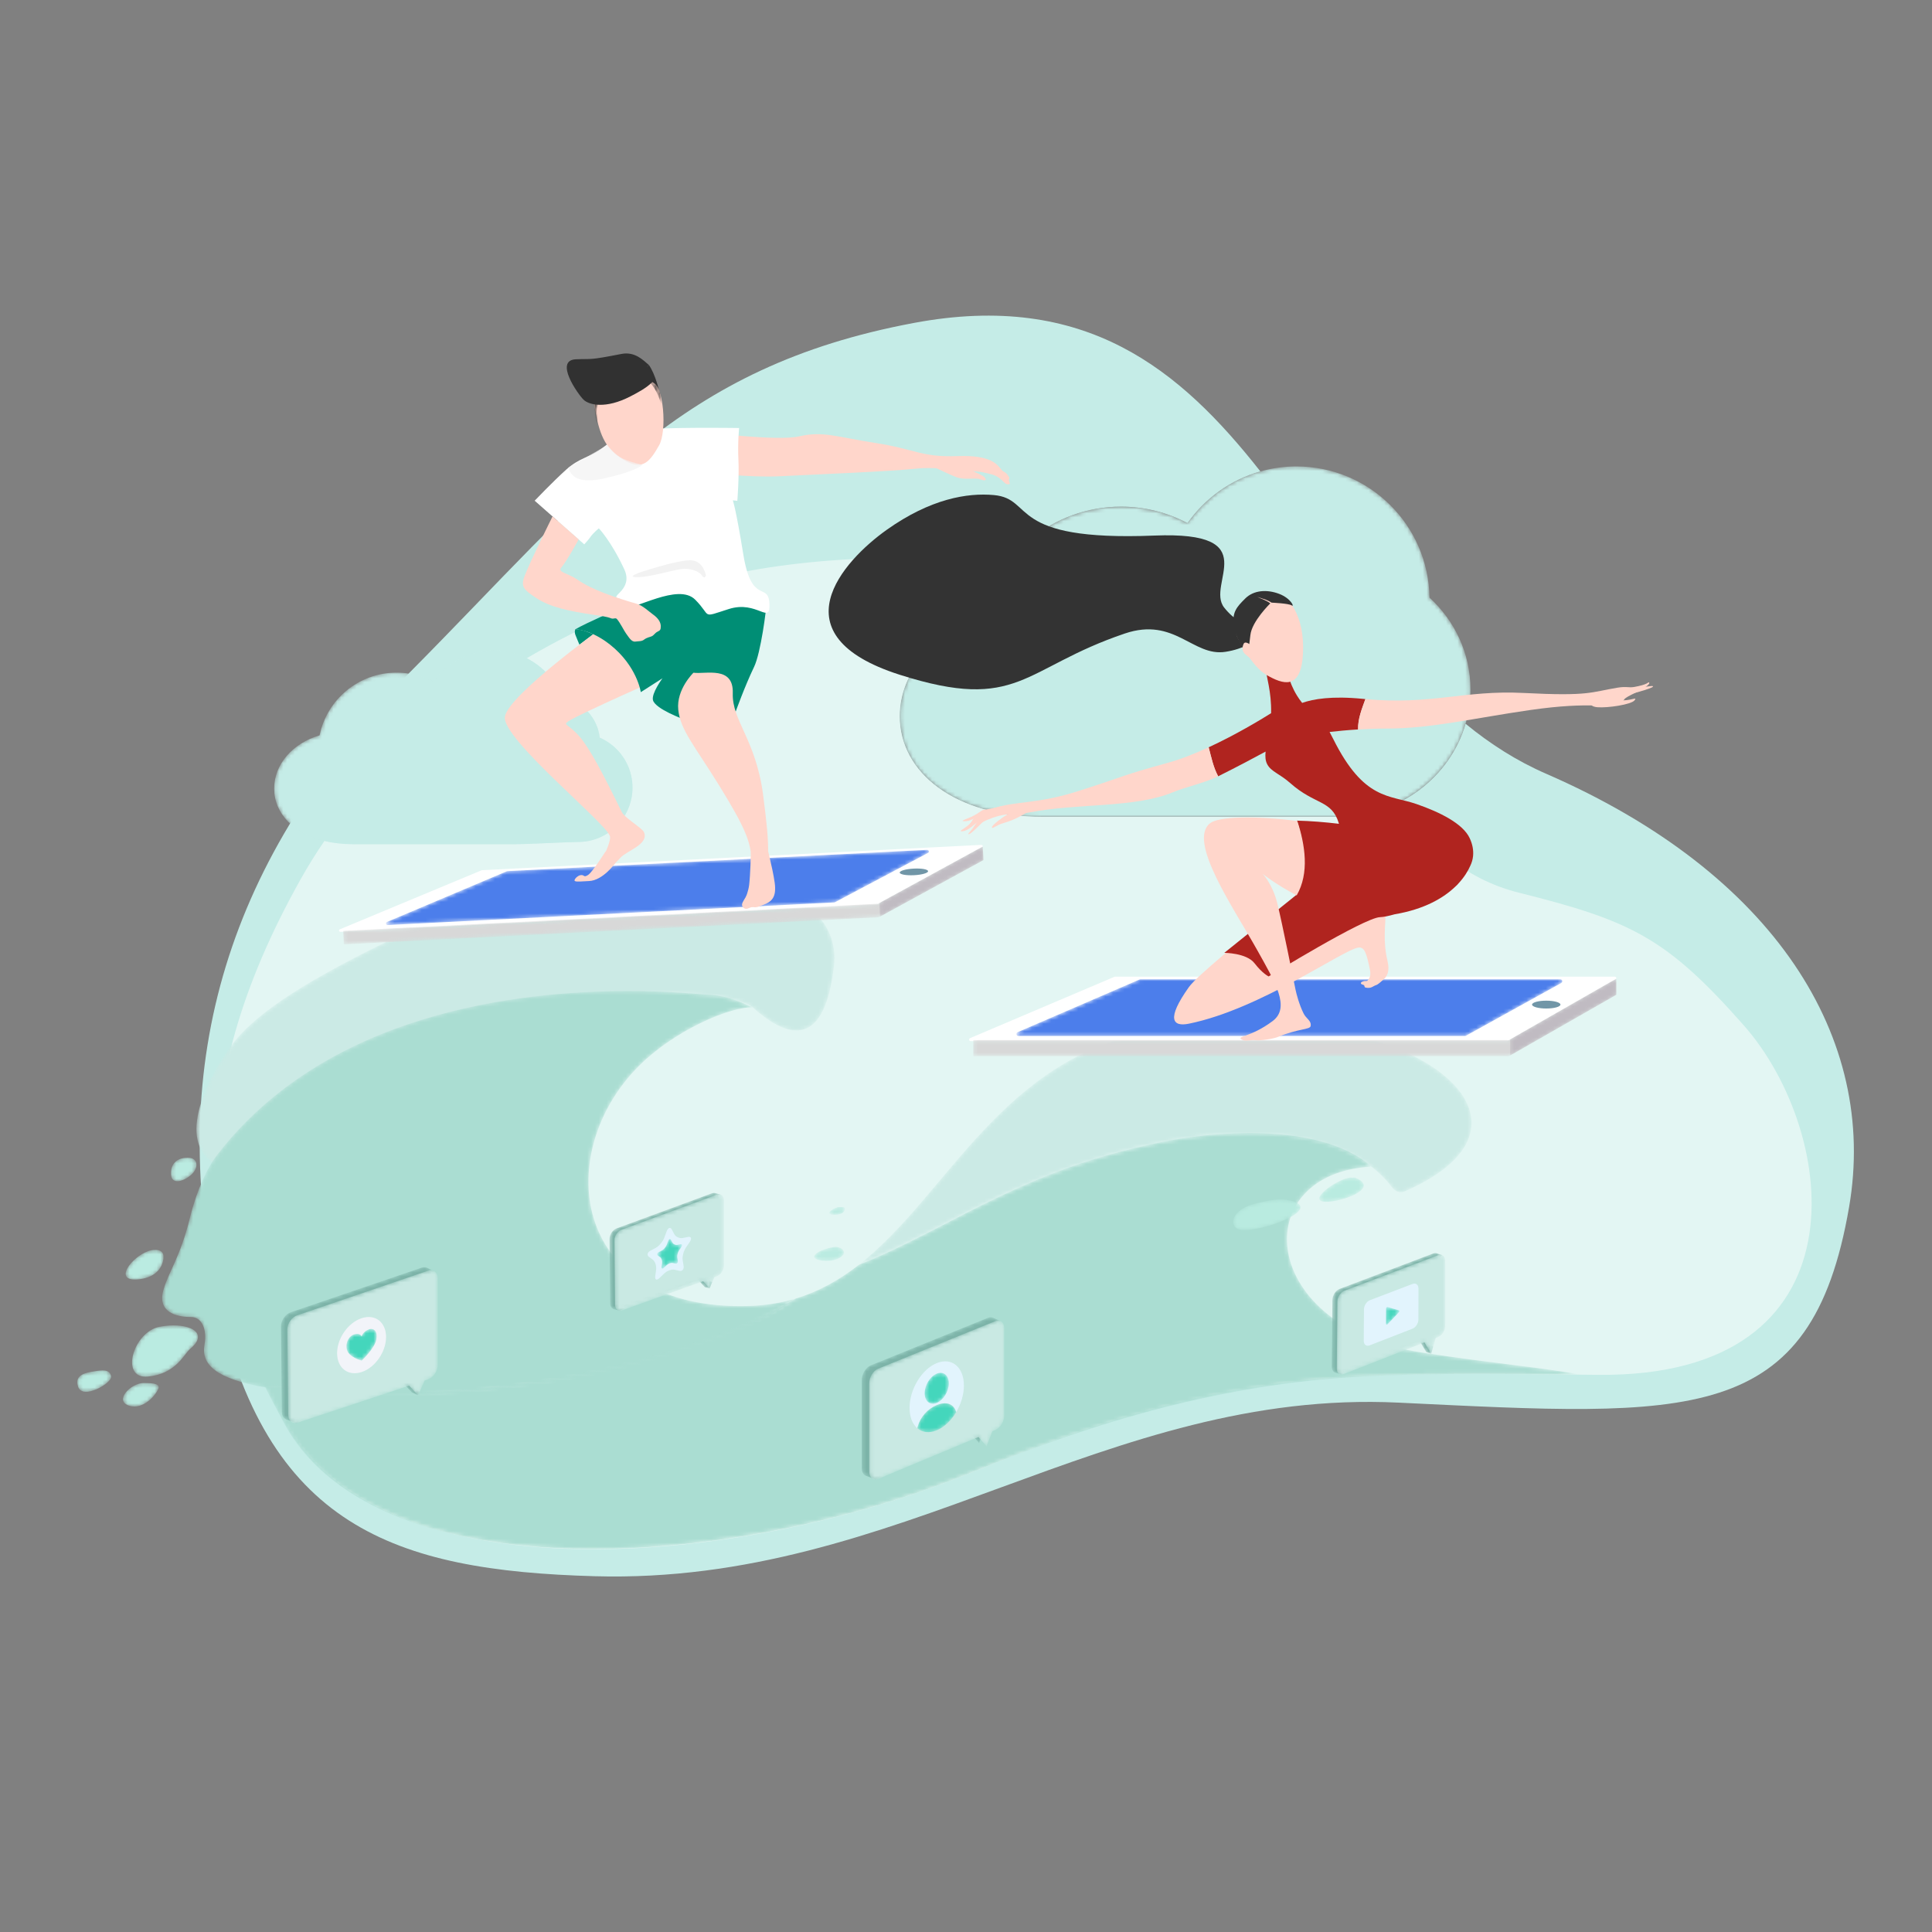 <?xml version="1.0" encoding="UTF-8"?>
<svg width="500px" height="500px" viewBox="0 0 500 500" version="1.1" xmlns="http://www.w3.org/2000/svg" xmlns:xlink="http://www.w3.org/1999/xlink">
    <rect x="0" y="0" width="500" height="500" fill="#808080" stroke="none"/>
    <title>网上冲浪</title>
    <defs>
        <path d="M41.33,8.394 C39.414,7.378 37.314,6.666 35.097,6.305 L35.097,6.305 C34.028,6.131 32.934,6.032 31.815,6.032 L31.815,6.032 C21.987,6.032 13.787,13.001 11.887,22.267 L11.887,22.267 C5.044,24.252 0.132,29.671 0.132,36.047 L0.132,36.047 C0.132,39.271 1.405,42.217 3.729,44.592 L3.729,44.592 C5.96,46.872 9.16,48.627 13.142,49.594 L13.142,49.594 C15.38,50.137 17.862,50.433 20.558,50.433 L20.558,50.433 L62.886,50.433 L62.886,50.424 C66.219,50.424 76.36,49.855 78.798,49.855 L78.798,49.855 C86.57,49.855 92.87,43.554 92.87,35.783 L92.87,35.783 C92.87,30.001 89.382,25.036 84.397,22.871 L84.397,22.871 C83.802,17.642 79.832,13.441 74.713,12.507 L74.713,12.507 C73.012,8.07 69.7,4.433 65.493,2.309 L65.493,2.309 C62.918,1.01 60.009,0.276 56.926,0.276 L56.926,0.276 C50.475,0.276 44.776,3.487 41.33,8.394" id="path-1"></path>
        <path d="M93.473,1.633 C85.744,3.808 79.117,8.614 74.616,15.023 L74.616,15.023 C69.483,12.301 63.631,10.753 57.416,10.753 L57.416,10.753 C45.39,10.753 34.717,16.53 28.008,25.456 L28.008,25.456 C24.804,29.716 22.5,34.691 21.39,40.103 L21.39,40.103 C9.02,43.692 0.141,53.486 0.141,65.013 L0.141,65.013 C0.141,79.582 14.477,91.021 37.067,91.021 L37.067,91.021 L113.586,91.021 L113.586,91.005 C119.185,91.005 124.466,89.707 129.132,87.418 L129.132,87.418 C137.569,83.278 143.987,75.879 146.579,66.945 L146.579,66.945 C147.397,64.126 147.844,61.159 147.844,58.09 L147.844,58.09 C147.844,48.728 143.768,40.285 137.237,34.291 L137.237,34.291 C136.971,15.501 121.665,0.349 102.812,0.349 L102.812,0.349 C99.574,0.349 96.443,0.797 93.473,1.633" id="path-3"></path>
        <path d="M60.912,13.686 C40.188,23.552 18.072,34.253 9.421,46.044 L9.421,46.044 C2.015,56.139 -4.359,71.32 5.501,76.816 L5.501,76.816 C100.06,18.995 141.512,33.502 144.444,36.115 L144.444,36.115 C154.398,44.986 163.004,45.772 165.424,25.601 L165.424,25.601 C167.448,8.735 146.926,0.389 120.756,0.388 L120.756,0.388 C101.63,0.386 79.491,4.842 60.912,13.686" id="path-5"></path>
        <path d="M76.539,2.253 C36.688,9.27 23.228,44.767 0.043,62.887 L0.043,62.887 C13.26,57.61 26.006,49.9 38.029,44.462 L38.029,44.462 C87.776,21.966 125.71,26.269 137.854,42.644 L137.854,42.644 C139.224,44.49 140.676,44.17 141.42,43.843 L141.42,43.843 C179.398,27.163 149.321,0.122 100.615,0.118 L100.615,0.118 C92.981,0.118 84.898,0.781 76.539,2.253" id="path-7"></path>
        <path d="M14.485,43.125 C12.172,46.151 9.42,51.985 7.709,58.958 L7.709,58.958 C5.181,69.255 2.275,72.826 0.845,77.65 L0.845,77.65 C-0.893,83.511 4.098,84.783 7.922,84.78 L7.922,84.78 C10.725,84.779 12.151,87.87 11.438,91.965 L11.438,91.965 C10.535,97.152 14.484,100.766 27.23,103.031 L27.23,103.031 C32.116,103.899 38.421,104.786 45.754,105.107 L45.754,105.107 C80.751,106.635 138.349,99.447 164.374,80.023 L164.374,80.023 C160.669,81.134 156.682,81.802 152.333,81.928 L152.333,81.928 C106.785,83.248 101.569,43.456 122.84,20.865 L122.84,20.865 C132.774,10.314 148.245,4.252 153.351,4.68 L153.351,4.68 C149.718,2.891 145.369,1.354 141.324,1.354 L141.324,1.354 C138.559,1.133 131.151,0.431 121.034,0.431 L121.034,0.431 C92.64,0.431 42.894,5.955 14.485,43.125" id="path-9"></path>
        <path d="M232.369,2.959 C214.699,6.599 202.423,11.655 192.585,16.171 L192.585,16.171 C180.128,21.889 167.816,29.318 154.599,34.596 L154.599,34.596 C149.678,38.442 144.319,41.506 138.178,43.349 L138.178,43.349 C133.719,46.667 75.41,76.194 0.464,65.197 L0.464,65.197 C1.911,68.379 3.805,71.666 5.452,74.862 L5.452,74.862 C27.896,118.429 118.215,115.226 184.227,88.161 L184.227,88.161 C216.579,74.896 249.01,65.523 284.075,63.551 L284.075,63.551 C293.891,62.999 303.726,62.842 313.557,62.835 L313.557,62.835 C318.474,62.83 323.389,62.866 328.305,62.906 L328.305,62.906 C332.424,62.94 337.926,62.998 341.381,63.032 L341.381,63.032 C332.232,61.28 318.738,60.123 300.408,57.32 L300.408,57.32 C257.722,50.792 254.969,11 287.195,9.191 L287.195,9.191 C280.318,2.951 268.418,0.505 255.714,0.505 L255.714,0.505 C247.91,0.505 239.805,1.427 232.369,2.959" id="path-11"></path>
        <path d="M7.2,0.849 C0.344,2.095 -3.261,14.413 4.083,13.752 L4.083,13.752 C11.429,13.091 13.476,7.88 15.025,6.617 L15.025,6.617 C19.422,3.036 16.203,0.512 10.791,0.512 L10.791,0.512 C9.672,0.512 8.459,0.62 7.2,0.849" id="path-13"></path>
        <path d="M6.294,0.664 C1.816,2.318 -2.726,8.526 3.575,7.991 L3.575,7.991 C7.776,7.635 9.937,5.39 10.254,2.539 L10.254,2.539 C10.448,0.79 9.301,0.338 8.147,0.338 L8.147,0.338 C7.42,0.338 6.691,0.518 6.294,0.664" id="path-15"></path>
        <path d="M0.166,4.486 C0.363,7.168 3.471,6.187 5.392,4.486 L5.392,4.486 C7.313,2.784 7.292,0.125 4.609,0.07 L4.609,0.07 C4.559,0.069 4.507,0.069 4.457,0.069 L4.457,0.069 C1.531,0.069 -0.027,1.848 0.166,4.486" id="path-17"></path>
        <path d="M1.791,6.058 C5.711,7.424 9.195,2.831 9.513,1.485 L9.513,1.485 C9.829,0.138 6.794,0.259 5.839,0.22 L5.839,0.22 C5.79,0.217 5.741,0.216 5.692,0.216 L5.692,0.216 C2.351,0.216 -2.033,4.725 1.791,6.058" id="path-19"></path>
        <path d="M5.199,0.221 C3.252,0.527 -0.004,0.784 -4.04171289e-06,3.17 L-4.04171289e-06,3.17 L-4.04171289e-06,3.178 C0.002,3.519 0.07,3.904 0.218,4.339 L0.218,4.339 C1.407,7.821 9.001,3.39 8.763,1.687 L8.763,1.687 C8.59,0.45 7.659,0.099 6.531,0.099 L6.531,0.099 C6.105,0.099 5.651,0.149 5.199,0.221" id="path-21"></path>
        <path d="M7.026,1.274 C-0.511,2.836 -0.65,7.674 2.29,8.225 L2.29,8.225 C7.042,9.114 22.795,3.419 16.458,1.004 L16.458,1.004 C15.294,0.56 14.038,0.403 12.824,0.403 L12.824,0.403 C10.319,0.403 7.994,1.073 7.026,1.274" id="path-23"></path>
        <path d="M8.284,0.5 C8.241,0.502 8.197,0.508 8.153,0.513 L8.153,0.513 C4.925,0.885 -2.19,5.978 1.127,6.683 L1.127,6.683 C4.49,7.397 16.776,3.415 9.522,0.5 L9.522,0.5 C9.522,0.5 9.109,0.495 8.742,0.495 L8.742,0.495 C8.559,0.495 8.387,0.496 8.284,0.5" id="path-25"></path>
        <path d="M5.767,0.104 C5.767,0.104 2.161,0.603 0.736,2.135 L0.736,2.135 C-0.69,3.668 4.635,4.24 6.754,3.123 L6.754,3.123 C9.843,1.495 7.404,0.079 6.056,0.079 L6.056,0.079 C5.952,0.079 5.855,0.087 5.767,0.104" id="path-27"></path>
        <path d="M2.365,0.326 C0.939,0.683 -1.113,2.263 1.576,2.265 L1.576,2.265 C4.266,2.267 4.413,0.841 4.221,0.485 L4.221,0.485 C4.13,0.316 3.708,0.271 3.29,0.271 L3.29,0.271 C2.825,0.271 2.365,0.326 2.365,0.326" id="path-29"></path>
        <path d="M26.95,0.385 L2.32,9.448 C1.298,9.824 0.471,11.07 0.482,12.216 L0.482,12.216 L0.648,28.893 C0.655,29.687 1.066,30.229 1.652,30.37 L1.652,30.37 L1.637,30.377 L3.105,30.748 L4.496,30.203 L3.541,29.945 L23.427,22.794 L25.122,24.65 L26.391,24.987 L27.05,23.311 L25.869,22.876 C26.125,22.272 26.349,21.744 26.349,21.744 L26.349,21.744 L26.964,21.523 C27.979,21.158 28.809,19.907 28.809,18.743 L28.809,18.743 L28.809,1.817 C28.809,1.473 28.729,1.181 28.6,0.94 L28.6,0.94 L29.271,0.71 L29.271,0.709 L28.168,0.411 L27.759,0.3 L27.746,0.305 C27.666,0.291 27.584,0.283 27.499,0.283 L27.499,0.283 C27.326,0.283 27.142,0.315 26.95,0.385" id="path-31"></path>
        <path d="M26.648,0.199 L2.018,9.261 C0.995,9.637 0.169,10.883 0.18,12.03 L0.18,12.03 L0.345,28.705 C0.356,29.852 1.196,30.492 2.211,30.127 L2.211,30.127 L23.125,22.608 L24.82,24.463 C24.828,24.426 26.047,21.557 26.047,21.557 L26.047,21.557 L26.662,21.336 C27.676,20.971 28.507,19.72 28.507,18.557 L28.507,18.557 L28.507,1.63 C28.507,0.692 27.963,0.092 27.216,0.092 L27.216,0.092 C27.037,0.092 26.846,0.126 26.648,0.199" id="path-33"></path>
        <path d="M3.058,0.708 L2.715,1.627 C2.505,2.196 1.942,2.867 1.464,3.12 L1.464,3.12 L0.692,3.529 C0.215,3.781 0.109,4.197 0.457,4.452 L0.457,4.452 L1.02,4.866 C1.367,5.121 1.587,5.796 1.509,6.365 L1.509,6.365 L1.382,7.283 C1.304,7.851 1.587,7.982 2.012,7.573 L2.012,7.573 L2.7,6.912 C3.125,6.502 3.824,6.249 4.252,6.349 L4.252,6.349 L4.943,6.511 C5.371,6.611 5.652,6.275 5.568,5.765 L5.568,5.765 L5.433,4.94 C5.349,4.43 5.562,3.597 5.906,3.089 L5.906,3.089 L6.462,2.268 C6.806,1.759 6.697,1.42 6.218,1.516 L6.218,1.516 L5.446,1.67 C4.968,1.765 4.4,1.505 4.184,1.092 L4.184,1.092 L3.835,0.425 C3.749,0.261 3.642,0.182 3.532,0.182 L3.532,0.182 C3.363,0.182 3.185,0.365 3.058,0.708" id="path-35"></path>
        <path d="M36.681,0.247 L2.854,11.768 C1.45,12.247 0.313,13.885 0.328,15.411 L0.328,15.411 L0.548,37.593 C0.556,38.4 0.883,39.023 1.396,39.362 L1.396,39.362 C1.567,39.476 1.758,39.557 1.966,39.603 L1.966,39.603 L4.239,40.477 L5.44,39.931 L3.852,39.276 L31.84,29.977 L34.168,32.481 C34.169,32.479 34.174,32.467 34.179,32.455 L34.179,32.455 L34.182,32.494 L35.82,33.276 L36.213,32.278 L34.644,31.39 C35.142,30.255 35.854,28.643 35.854,28.643 L35.854,28.643 L36.699,28.362 C38.093,27.899 39.234,26.254 39.234,24.706 L39.234,24.706 L39.234,2.191 C39.234,1.917 39.196,1.664 39.129,1.436 L39.129,1.436 L40.052,1.194 L38.338,0.363 C38.075,0.203 37.765,0.116 37.426,0.116 L37.426,0.116 C37.19,0.116 36.94,0.158 36.681,0.247" id="path-37"></path>
        <path d="M36.761,0.517 L2.934,12.039 C1.53,12.517 0.393,14.156 0.409,15.681 L0.409,15.681 L0.628,37.863 C0.643,39.388 1.797,40.257 3.191,39.794 L3.191,39.794 L31.92,30.247 L34.248,32.752 C34.261,32.703 35.934,28.914 35.934,28.914 L35.934,28.914 L36.78,28.633 C38.173,28.169 39.314,26.524 39.314,24.977 L39.314,24.977 L39.314,2.462 C39.314,1.201 38.552,0.387 37.51,0.387 L37.51,0.387 C37.273,0.387 37.022,0.429 36.761,0.517" id="path-39"></path>
        <path d="M6.393,0.461 C5.086,0.903 4.586,1.859 4.422,2.288 L4.422,2.288 C4.255,1.979 3.738,1.358 2.417,1.804 L2.417,1.804 C1.439,2.134 0.166,3.579 0.594,5.637 L0.594,5.637 C1.022,7.695 4.427,8.566 4.427,8.566 L4.427,8.566 L4.458,8.555 C4.458,8.555 7.843,5.403 8.249,3.06 L8.249,3.06 C8.586,1.108 7.753,0.376 6.901,0.376 L6.901,0.376 C6.729,0.376 6.557,0.406 6.393,0.461" id="path-41"></path>
        <path d="M26.599,0.233 L2.37,9.405 C1.364,9.786 0.532,11.071 0.522,12.261 L0.522,12.261 L0.365,29.563 C0.358,30.3 0.671,30.828 1.151,31.029 L1.151,31.029 L1.149,31.031 L1.157,31.033 C1.166,31.036 1.177,31.037 1.186,31.042 L1.186,31.042 L2.893,31.56 L3.56,30.685 L3.271,30.577 L23.057,22.808 L24.808,25.734 L24.806,25.745 L24.817,25.749 L24.826,25.765 C24.826,25.765 24.828,25.755 24.828,25.753 L24.828,25.753 L26.108,26.204 L26.521,24.319 L25.389,23.738 C25.679,22.705 25.973,21.663 25.973,21.663 L25.973,21.663 L26.587,21.422 C27.599,21.025 28.428,19.747 28.428,18.583 L28.428,18.583 L28.428,1.657 C28.428,1.478 28.403,1.317 28.366,1.165 L28.366,1.165 L28.935,0.664 L27.658,0.232 C27.505,0.163 27.336,0.126 27.154,0.126 L27.154,0.126 C26.979,0.126 26.793,0.16 26.599,0.233" id="path-43"></path>
        <path d="M26.31,0.15 L2.08,9.322 C1.075,9.702 0.243,10.987 0.233,12.176 L0.233,12.176 L0.075,29.479 C0.064,30.669 0.884,31.317 1.897,30.918 L1.897,30.918 L22.767,22.724 L24.537,25.68 C24.54,25.63 25.684,21.579 25.684,21.579 L25.684,21.579 L26.298,21.338 C27.31,20.941 28.139,19.663 28.139,18.5 L28.139,18.5 L28.139,1.573 C28.139,0.637 27.607,0.04 26.875,0.04 L26.875,0.04 C26.697,0.04 26.507,0.075 26.31,0.15" id="path-45"></path>
        <path d="M0.254,0.886 L0.234,4.827 C0.233,5.065 0.452,5.127 0.629,4.941 L0.629,4.941 L3.563,1.845 C3.739,1.659 3.74,1.363 3.565,1.313 L3.565,1.313 L0.65,0.467 C0.634,0.463 0.617,0.46 0.6,0.46 L0.6,0.46 C0.436,0.46 0.255,0.672 0.254,0.886" id="path-47"></path>
        <path d="M32.93,0.636 L2.566,12.956 C1.306,13.468 0.275,15.171 0.275,16.741 L0.275,16.741 L0.275,39.583 C0.275,40.691 0.79,41.44 1.536,41.601 L1.536,41.601 L3.815,42.493 L5.602,41.762 L3.841,40.948 L28.538,30.639 L30.639,33.051 C30.649,33.002 32.166,29.125 32.166,29.125 L32.166,29.125 L32.93,28.806 C34.191,28.279 35.222,26.583 35.222,25.034 L35.222,25.034 L35.222,2.52 C35.222,2.299 35.198,2.095 35.159,1.904 L35.159,1.904 L36.233,1.504 L34.243,0.617 C34.224,0.608 34.206,0.599 34.188,0.592 L34.188,0.592 L34.163,0.581 L34.16,0.582 C33.999,0.52 33.824,0.488 33.639,0.488 L33.639,0.488 C33.415,0.488 33.177,0.535 32.93,0.636" id="path-49"></path>
        <path d="M32.757,0.445 L2.392,12.766 C1.132,13.277 0.101,14.98 0.101,16.551 L0.101,16.551 L0.101,39.392 C0.101,40.962 1.132,41.817 2.392,41.29 L2.392,41.29 L28.364,30.449 L30.465,32.861 C30.476,32.811 31.993,28.934 31.993,28.934 L31.993,28.934 L32.757,28.615 C34.017,28.089 35.049,26.392 35.049,24.844 L35.049,24.844 L35.049,2.33 C35.049,1.087 34.384,0.296 33.471,0.296 L33.471,0.296 C33.246,0.296 33.006,0.344 32.757,0.445" id="path-51"></path>
        <path d="M5.524,0.71 C3.205,1.666 1.234,3.73 0.478,6.677 L0.478,6.677 C1.756,7.78 3.544,8.054 5.524,7.233 L5.524,7.233 C7.505,6.411 9.293,4.656 10.571,2.5 L10.571,2.5 C10.061,0.941 8.997,0.236 7.647,0.235 L7.647,0.235 C6.996,0.235 6.279,0.399 5.524,0.71" id="path-53"></path>
        <path d="M3.429,0.42 C1.703,1.125 0.304,3.393 0.304,5.484 L0.304,5.484 C0.304,7.576 1.703,8.695 3.429,7.985 L3.429,7.985 C5.154,7.274 6.554,5.006 6.554,2.92 L6.554,2.92 C6.554,1.257 5.665,0.209 4.43,0.209 L4.43,0.209 C4.116,0.209 3.779,0.277 3.429,0.42" id="path-55"></path>
        <polygon id="path-57" points="0.273 1.607 2.174 2.474 2.563 1.32 0.087 0.289"></polygon>
        <path d="M32.564,-0.002 C32.495,-0.002 32.426,0.013 32.362,0.04 L32.362,0.04 L0.783,13.683 C0.273,13.903 0.43,14.663 0.986,14.663 L0.986,14.663 L116.587,14.663 C116.673,14.663 116.759,14.642 116.835,14.6 L116.835,14.6 L141.481,0.957 C141.942,0.701 141.761,-0.002 141.233,-0.002 L141.233,-0.002 L32.564,-0.002 Z" id="path-59"></path>
        <path d="M138.941,16.263 L0.309,16.263 L0.309,20.42 L138.642,20.42 C138.838,20.42 139.031,20.369 139.201,20.272 L139.201,20.272 L166.731,4.522 L166.731,0.366 L138.941,16.263 Z" id="path-61"></path>
        <polygon id="path-63" points="0.408 16.08 0.408 20.236 27.893 4.522 27.893 0.366"></polygon>
        <polygon id="path-65" points="2.969 0.518 0.365 1.593 22.681 1.713 23.123 0.518"></polygon>
        <path d="M3.714,0.218 C3.714,0.218 6.07,1.153 11.058,2.84 C16.046,4.527 25.033,5.976 25.033,5.976 C25.033,5.976 23.067,6.292 16.575,9.689 C15.352,10.329 15.092,10.248 11.718,9.368 C8.344,8.488 0.129,3.106 0.129,3.106 L0.129,3.106 L3.246,0.594 L3.714,0.218 Z" id="path-67"></path>
        <path d="M0.347,1.433 C0.237,2.258 0.181,2.973 0.181,2.973 L0.181,2.973 C0.181,2.973 0.456,2.57 2.602,2.13 L2.602,2.13 C4.747,1.69 4.435,1.341 4.435,1.341 L4.435,1.341 L4.033,0.479 C4.033,0.479 0.456,0.608 0.347,1.433" id="path-69"></path>
        <path d="M0.171,0.134 L2.385,4.424 L5.273,2.87 C5.273,2.87 5.658,1.605 3.582,0.519 L3.582,0.519 C2.824,0.123 1.996,0.021 1.344,0.021 L1.344,0.021 C0.659,0.021 0.171,0.134 0.171,0.134" id="path-71"></path>
        <path d="M5.641,0.634 C8.281,-0.136 8.886,0.194 13.178,0.194 C17.468,0.194 17.688,0.414 19.668,1.404 C21.649,2.394 23.509,4.035 22.144,3.687 C19.339,2.972 20.384,3.715 18.403,2.724 C16.423,1.734 17.468,2.477 15.818,2.917 C14.167,3.357 14.883,3.219 14.003,1.679 C13.122,0.139 12.297,2.394 10.867,2.614 C9.436,2.834 9.492,2.284 9.052,1.624 C8.611,0.964 8.199,1.157 7.209,1.707 C6.218,2.257 0.689,1.679 0.689,1.679 L0.689,1.679 L0.176,0.286 C0.176,0.286 4.467,0.977 5.641,0.634 Z" id="path-73"></path>
        <path d="M28.252,22.619 C50.036,2.816 68.41,-1.069 81.608,0.472 C95.693,2.117 93.115,15.886 114.01,22.86 C123.592,26.058 138.249,27.447 161.497,26.248 C172.78,25.666 180.535,26.578 185.808,28.53 C192.881,31.15 195.484,35.639 196.135,40.898 C197.011,47.968 194.492,55.961 194.439,63.134 C194.437,63.38 193.363,63.577 191.782,63.733 C187.586,64.144 179.815,64.262 179.02,64.222 C172.372,63.888 165.778,62.101 159.926,58.914 C152.587,54.918 146.35,49.821 137.429,50.725 C134.152,51.058 130.624,51.941 127.468,52.795 C115.875,55.929 104.851,61.626 92.575,62.873 C83.528,63.793 71.29,57.225 62.48,59.334 C28.153,67.549 35.345,104.877 35.231,105.469 C33.596,114.004 32.019,111.929 25.485,108.307 C21.318,106.003 17.32,103.361 13.738,100.224 C8.122,95.309 3.565,89.132 1.517,81.886 C-0.72,73.973 -0.157,66.453 2.406,58.794 C6.6,46.265 16.037,34.424 25.116,25.572" id="path-75"></path>
        <path d="M140.236,0.036 L31.706,5.536 C31.636,5.539 31.568,5.555 31.505,5.581 L31.505,5.581 L0.55,18.67 C0.05,18.881 0.239,19.514 0.794,19.486 L0.794,19.486 L116.247,13.636 C116.333,13.632 116.418,13.609 116.492,13.569 L116.492,13.569 L140.524,0.831 C140.964,0.598 140.772,0.036 140.27,0.036 L140.27,0.036 C140.259,0.036 140.247,0.036 140.236,0.036" id="path-77"></path>
        <path d="M138.633,15.015 L0.177,22.031 L0.354,25.532 L138.511,18.532 C138.707,18.522 138.897,18.469 139.064,18.379 L139.064,18.379 L165.886,3.72 L165.708,0.219 L138.633,15.015 Z" id="path-79"></path>
        <polygon id="path-81" points="0.091 14.846 0.269 18.347 27.048 3.72 26.87 0.219"></polygon>
        <path d="M0.022,1.024 C0.022,1.024 5.99,1.408 7.036,1.381 L7.036,1.381 C8.081,1.354 10.254,0.474 10.254,0.474 L10.254,0.474 L0.022,1.024 Z" id="path-83"></path>
        <path d="M0.271,2.668 C0.358,4.418 0.828,7.093 0.828,7.093 L0.828,7.093 C0.828,7.093 1.343,6.595 0.91,4.66 L0.91,4.66 C0.476,2.726 1.846,0.431 1.846,0.431 L1.846,0.431 L0.073,0.048 C0.073,0.048 0.184,0.919 0.271,2.668" id="path-85"></path>
        <path d="M0.383,0.233 C0.383,0.233 1.284,0.609 2.393,2.578 L2.393,2.578 C3.503,4.546 3.973,6.546 3.973,6.546 L3.973,6.546 C3.973,6.546 3.93,4.27 3.455,2.896 L3.455,2.896 C2.593,0.406 0.949,0.228 0.499,0.228 L0.499,0.228 C0.424,0.228 0.383,0.233 0.383,0.233" id="path-87"></path>
    </defs>
    <g id="网上冲浪" stroke="none" stroke-width="1" fill="none" fill-rule="evenodd">
        <g id="编组" transform="translate(20, 76)">
            <g transform="translate(31.435, 5.595)">
                <g fill="#C5ECE7" id="Fill-1">
                    <path d="M348.736,118.667 C341.036,115.317 334.155,110.889 327.855,105.715 C323.829,119.59 310.588,129.774 294.862,129.775 L294.862,129.791 L218.342,129.791 C195.753,129.791 181.417,118.351 181.417,103.783 C181.417,92.256 190.296,82.462 202.666,78.873 C206.101,62.122 220.925,49.523 238.691,49.523 C244.907,49.523 250.758,51.072 255.892,53.793 C260.393,47.384 267.02,42.578 274.749,40.403 C253.963,13.973 229.485,-6.344 185.084,1.981 C124.053,13.423 101.916,44.757 54.557,92.48 C7.198,140.204 -8.215,193.676 4.53,253.582 C17.275,313.488 50.594,324.882 102.536,326.331 C181.417,328.532 234.729,277.766 310.489,281.405 C386.249,285.043 417.317,287.753 427.114,230.752 C434.615,187.106 407.889,144.408 348.736,118.667"></path>
                </g>
                <path d="M399.828,183.737 C379.872,161.141 370.777,156.716 341.732,149.454 C327.147,145.808 318.074,136.678 310.408,126.188 C305.742,128.477 300.461,129.774 294.861,129.775 L294.861,129.791 L218.342,129.791 C195.753,129.791 181.416,118.351 181.416,103.783 C181.416,92.256 190.296,82.462 202.666,78.873 C203.776,73.461 206.08,68.486 209.283,64.226 C177.956,60.799 145.951,63.652 125.875,70.242 C114.758,73.89 100.06,79.849 84.878,88.756 C89.085,90.88 92.397,94.517 94.098,98.954 C99.217,99.887 103.187,104.089 103.782,109.317 C108.767,111.482 112.255,116.447 112.255,122.229 C112.255,130.001 105.954,136.301 98.183,136.301 C95.745,136.301 85.603,136.87 82.271,136.871 L82.271,136.88 L39.943,136.88 C37.247,136.88 34.764,136.584 32.527,136.04 C30.355,139.213 28.296,142.513 26.371,145.947 C18.604,159.804 13.082,172.813 9.521,185.22 C6.067,197.254 4.463,208.722 4.453,219.845 C4.432,242.766 11.179,264.223 22.483,286.165 C44.926,329.732 134.457,326.364 200.468,299.3 C266.479,272.235 292.223,273.556 362.195,274.215 C432.167,274.876 424.473,211.644 399.828,183.737" id="Fill-3" fill="#E3F6F3"></path>
            </g>
            <g transform="translate(50.82, 92.042)">
                <mask id="mask-2" fill="white">
                    <use xlink:href="#path-1"></use>
                </mask>
                <g id="Clip-6"></g>
                <path d="M41.33,8.394 C39.414,7.378 37.314,6.666 35.097,6.305 L35.097,6.305 C34.028,6.131 32.934,6.032 31.815,6.032 L31.815,6.032 C21.987,6.032 13.787,13.001 11.887,22.267 L11.887,22.267 C5.044,24.252 0.132,29.671 0.132,36.047 L0.132,36.047 C0.132,39.271 1.405,42.217 3.729,44.592 L3.729,44.592 C5.96,46.872 9.16,48.627 13.142,49.594 L13.142,49.594 C15.38,50.137 17.862,50.433 20.558,50.433 L20.558,50.433 L62.886,50.433 L62.886,50.424 C66.219,50.424 76.36,49.855 78.798,49.855 L78.798,49.855 C86.57,49.855 92.87,43.554 92.87,35.783 L92.87,35.783 C92.87,30.001 89.382,25.036 84.397,22.871 L84.397,22.871 C83.802,17.642 79.832,13.441 74.713,12.507 L74.713,12.507 C73.012,8.07 69.7,4.433 65.493,2.309 L65.493,2.309 C62.918,1.01 60.009,0.276 56.926,0.276 L56.926,0.276 C50.475,0.276 44.776,3.487 41.33,8.394" id="Fill-5" fill="#C5ECE7" mask="url(#mask-2)"></path>
            </g>
            <g transform="translate(212.711, 44.365)">
                <mask id="mask-4" fill="white">
                    <use xlink:href="#path-3"></use>
                </mask>
                <g id="Clip-8"></g>
                <path d="M93.473,1.633 C85.744,3.808 79.117,8.614 74.616,15.023 L74.616,15.023 C69.483,12.301 63.631,10.753 57.416,10.753 L57.416,10.753 C45.39,10.753 34.717,16.53 28.008,25.456 L28.008,25.456 C24.804,29.716 22.5,34.691 21.39,40.103 L21.39,40.103 C9.02,43.692 0.141,53.486 0.141,65.013 L0.141,65.013 C0.141,79.582 14.477,91.021 37.067,91.021 L37.067,91.021 L113.586,91.021 L113.586,91.005 C119.185,91.005 124.466,89.707 129.132,87.418 L129.132,87.418 C137.569,83.278 143.987,75.879 146.579,66.945 L146.579,66.945 C147.397,64.126 147.844,61.159 147.844,58.09 L147.844,58.09 C147.844,48.728 143.768,40.285 137.237,34.291 L137.237,34.291 C136.971,15.501 121.665,0.349 102.812,0.349 L102.812,0.349 C99.574,0.349 96.443,0.797 93.473,1.633" id="Fill-7" fill="#C5ECE7" mask="url(#mask-4)"></path>
            </g>
            <g transform="translate(30.387, 148.625)">
                <mask id="mask-6" fill="white">
                    <use xlink:href="#path-5"></use>
                </mask>
                <g id="Clip-10"></g>
                <path d="M60.912,13.686 C40.188,23.552 18.072,34.253 9.421,46.044 L9.421,46.044 C2.015,56.139 -4.359,71.32 5.501,76.816 L5.501,76.816 C100.06,18.995 141.512,33.502 144.444,36.115 L144.444,36.115 C154.398,44.986 163.004,45.772 165.424,25.601 L165.424,25.601 C167.448,8.735 146.926,0.389 120.756,0.388 L120.756,0.388 C101.63,0.386 79.491,4.842 60.912,13.686" id="Fill-9" fill="#CBEAE5" mask="url(#mask-6)"></path>
            </g>
            <g transform="translate(202.232, 188.443)">
                <mask id="mask-8" fill="white">
                    <use xlink:href="#path-7"></use>
                </mask>
                <g id="Clip-12"></g>
                <path d="M76.539,2.253 C36.688,9.27 23.228,44.767 0.043,62.887 L0.043,62.887 C13.26,57.61 26.006,49.9 38.029,44.462 L38.029,44.462 C87.776,21.966 125.71,26.269 137.854,42.644 L137.854,42.644 C139.224,44.49 140.676,44.17 141.42,43.843 L141.42,43.843 C179.398,27.163 149.321,0.122 100.615,0.118 L100.615,0.118 C92.981,0.118 84.898,0.781 76.539,2.253" id="Fill-11" fill="#CBEAE5" mask="url(#mask-8)"></path>
            </g>
            <g transform="translate(21.481, 180.06)">
                <mask id="mask-10" fill="white">
                    <use xlink:href="#path-9"></use>
                </mask>
                <g id="Clip-14"></g>
                <path d="M14.485,43.125 C12.172,46.151 9.42,51.985 7.709,58.958 L7.709,58.958 C5.181,69.255 2.275,72.826 0.845,77.65 L0.845,77.65 C-0.893,83.511 4.098,84.783 7.922,84.78 L7.922,84.78 C10.725,84.779 12.151,87.87 11.438,91.965 L11.438,91.965 C10.535,97.152 14.484,100.766 27.23,103.031 L27.23,103.031 C32.116,103.899 38.421,104.786 45.754,105.107 L45.754,105.107 C80.751,106.635 138.349,99.447 164.374,80.023 L164.374,80.023 C160.669,81.134 156.682,81.802 152.333,81.928 L152.333,81.928 C106.785,83.248 101.569,43.456 122.84,20.865 L122.84,20.865 C132.774,10.314 148.245,4.252 153.351,4.68 L153.351,4.68 C149.718,2.891 145.369,1.354 141.324,1.354 L141.324,1.354 C138.559,1.133 131.151,0.431 121.034,0.431 L121.034,0.431 C92.64,0.431 42.894,5.955 14.485,43.125" id="Fill-13" fill="#AADDD2" mask="url(#mask-10)"></path>
            </g>
            <g transform="translate(47.677, 216.734)">
                <mask id="mask-12" fill="white">
                    <use xlink:href="#path-11"></use>
                </mask>
                <g id="Clip-16"></g>
                <path d="M232.369,2.959 C214.699,6.599 202.423,11.655 192.585,16.171 L192.585,16.171 C180.128,21.889 167.816,29.318 154.599,34.596 L154.599,34.596 C149.678,38.442 144.319,41.506 138.178,43.349 L138.178,43.349 C133.719,46.667 75.41,76.194 0.464,65.197 L0.464,65.197 C1.911,68.379 3.805,71.666 5.452,74.862 L5.452,74.862 C27.896,118.429 118.215,115.226 184.227,88.161 L184.227,88.161 C216.579,74.896 249.01,65.523 284.075,63.551 L284.075,63.551 C293.891,62.999 303.726,62.842 313.557,62.835 L313.557,62.835 C318.474,62.83 323.389,62.866 328.305,62.906 L328.305,62.906 C332.424,62.94 337.926,62.998 341.381,63.032 L341.381,63.032 C332.232,61.28 318.738,60.123 300.408,57.32 L300.408,57.32 C257.722,50.792 254.969,11 287.195,9.191 L287.195,9.191 C280.318,2.951 268.418,0.505 255.714,0.505 L255.714,0.505 C247.91,0.505 239.805,1.427 232.369,2.959" id="Fill-15" fill="#AADDD2" mask="url(#mask-12)"></path>
            </g>
            <g transform="translate(14.146, 266.507)">
                <mask id="mask-14" fill="white">
                    <use xlink:href="#path-13"></use>
                </mask>
                <g id="Clip-20"></g>
                <path d="M7.2,0.849 C0.344,2.095 -3.261,14.413 4.083,13.752 L4.083,13.752 C11.429,13.091 13.476,7.88 15.025,6.617 L15.025,6.617 C19.422,3.036 16.203,0.512 10.791,0.512 L10.791,0.512 C9.672,0.512 8.459,0.62 7.2,0.849" id="Fill-19" fill="#BAEBE1" mask="url(#mask-14)"></path>
            </g>
            <g transform="translate(12.05, 247.122)">
                <mask id="mask-16" fill="white">
                    <use xlink:href="#path-15"></use>
                </mask>
                <g id="Clip-22"></g>
                <path d="M6.294,0.664 C1.816,2.318 -2.726,8.526 3.575,7.991 L3.575,7.991 C7.776,7.635 9.937,5.39 10.254,2.539 L10.254,2.539 C10.448,0.79 9.301,0.338 8.147,0.338 L8.147,0.338 C7.42,0.338 6.691,0.518 6.294,0.664" id="Fill-21" fill="#BAEBE1" mask="url(#mask-16)"></path>
            </g>
            <g transform="translate(24.1, 223.545)">
                <mask id="mask-18" fill="white">
                    <use xlink:href="#path-17"></use>
                </mask>
                <g id="Clip-24"></g>
                <path d="M0.166,4.486 C0.363,7.168 3.471,6.187 5.392,4.486 L5.392,4.486 C7.313,2.784 7.292,0.125 4.609,0.07 L4.609,0.07 C4.559,0.069 4.507,0.069 4.457,0.069 L4.457,0.069 C1.531,0.069 -0.027,1.848 0.166,4.486" id="Fill-23" fill="#BAEBE1" mask="url(#mask-18)"></path>
            </g>
            <g transform="translate(11.526, 281.7)">
                <mask id="mask-20" fill="white">
                    <use xlink:href="#path-19"></use>
                </mask>
                <g id="Clip-26"></g>
                <path d="M1.791,6.058 C5.711,7.424 9.195,2.831 9.513,1.485 L9.513,1.485 C9.829,0.138 6.794,0.259 5.839,0.22 L5.839,0.22 C5.79,0.217 5.741,0.216 5.692,0.216 L5.692,0.216 C2.351,0.216 -2.033,4.725 1.791,6.058" id="Fill-25" fill="#BAEBE1" mask="url(#mask-20)"></path>
            </g>
            <g transform="translate(0, 278.557)">
                <mask id="mask-22" fill="white">
                    <use xlink:href="#path-21"></use>
                </mask>
                <g id="Clip-28"></g>
                <path d="M5.199,0.221 C3.252,0.527 -0.004,0.784 -4.04171289e-06,3.17 L-4.04171289e-06,3.17 L-4.04171289e-06,3.178 C0.002,3.519 0.07,3.904 0.218,4.339 L0.218,4.339 C1.407,7.821 9.001,3.39 8.763,1.687 L8.763,1.687 C8.59,0.45 7.659,0.099 6.531,0.099 L6.531,0.099 C6.105,0.099 5.651,0.149 5.199,0.221" id="Fill-27" fill="#BAEBE1" mask="url(#mask-22)"></path>
            </g>
            <g transform="translate(298.633, 234.024)">
                <mask id="mask-24" fill="white">
                    <use xlink:href="#path-23"></use>
                </mask>
                <g id="Clip-30"></g>
                <path d="M7.026,1.274 C-0.511,2.836 -0.65,7.674 2.29,8.225 L2.29,8.225 C7.042,9.114 22.795,3.419 16.458,1.004 L16.458,1.004 C15.294,0.56 14.038,0.403 12.824,0.403 L12.824,0.403 C10.319,0.403 7.994,1.073 7.026,1.274" id="Fill-29" fill="#B9EBE0" mask="url(#mask-24)"></path>
            </g>
            <g transform="translate(321.162, 228.261)">
                <mask id="mask-26" fill="white">
                    <use xlink:href="#path-25"></use>
                </mask>
                <g id="Clip-32"></g>
                <path d="M8.284,0.5 C8.241,0.502 8.197,0.508 8.153,0.513 L8.153,0.513 C4.925,0.885 -2.19,5.978 1.127,6.683 L1.127,6.683 C4.49,7.397 16.776,3.415 9.522,0.5 L9.522,0.5 C9.522,0.5 9.109,0.495 8.742,0.495 L8.742,0.495 C8.559,0.495 8.387,0.496 8.284,0.5" id="Fill-31" fill="#B9EBE0" mask="url(#mask-26)"></path>
            </g>
            <g transform="translate(190.182, 246.598)">
                <mask id="mask-28" fill="white">
                    <use xlink:href="#path-27"></use>
                </mask>
                <g id="Clip-34"></g>
                <path d="M5.767,0.104 C5.767,0.104 2.161,0.603 0.736,2.135 L0.736,2.135 C-0.69,3.668 4.635,4.24 6.754,3.123 L6.754,3.123 C9.843,1.495 7.404,0.079 6.056,0.079 L6.056,0.079 C5.952,0.079 5.855,0.087 5.767,0.104" id="Fill-33" fill="#BAEBE1" mask="url(#mask-28)"></path>
            </g>
            <g transform="translate(194.374, 236.119)">
                <mask id="mask-30" fill="white">
                    <use xlink:href="#path-29"></use>
                </mask>
                <g id="Clip-36"></g>
                <path d="M2.365,0.326 C0.939,0.683 -1.113,2.263 1.576,2.265 L1.576,2.265 C4.266,2.267 4.413,0.841 4.221,0.485 L4.221,0.485 C4.13,0.316 3.708,0.271 3.29,0.271 L3.29,0.271 C2.825,0.271 2.365,0.326 2.365,0.326" id="Fill-35" fill="#BAEBE1" mask="url(#mask-30)"></path>
            </g>
            <g transform="translate(137.267, 232.452)">
                <mask id="mask-32" fill="white">
                    <use xlink:href="#path-31"></use>
                </mask>
                <g id="Clip-38"></g>
                <path d="M26.95,0.385 L2.32,9.448 C1.298,9.824 0.471,11.07 0.482,12.216 L0.482,12.216 L0.648,28.893 C0.655,29.687 1.066,30.229 1.652,30.37 L1.652,30.37 L1.637,30.377 L3.105,30.748 L4.496,30.203 L3.541,29.945 L23.427,22.794 L25.122,24.65 L26.391,24.987 L27.05,23.311 L25.869,22.876 C26.125,22.272 26.349,21.744 26.349,21.744 L26.349,21.744 L26.964,21.523 C27.979,21.158 28.809,19.907 28.809,18.743 L28.809,18.743 L28.809,1.817 C28.809,1.473 28.729,1.181 28.6,0.94 L28.6,0.94 L29.271,0.71 L29.271,0.709 L28.168,0.411 L27.759,0.3 L27.746,0.305 C27.666,0.291 27.584,0.283 27.499,0.283 L27.499,0.283 C27.326,0.283 27.142,0.315 26.95,0.385" id="Fill-37" fill="#7CB3A8" mask="url(#mask-32)"></path>
            </g>
            <g transform="translate(138.838, 232.976)">
                <mask id="mask-34" fill="white">
                    <use xlink:href="#path-33"></use>
                </mask>
                <g id="Clip-40"></g>
                <path d="M26.648,0.199 L2.018,9.261 C0.995,9.637 0.169,10.883 0.18,12.03 L0.18,12.03 L0.345,28.705 C0.356,29.852 1.196,30.492 2.211,30.127 L2.211,30.127 L23.125,22.608 L24.82,24.463 C24.828,24.426 26.047,21.557 26.047,21.557 L26.047,21.557 L26.662,21.336 C27.676,20.971 28.507,19.72 28.507,18.557 L28.507,18.557 L28.507,1.63 C28.507,0.692 27.963,0.092 27.216,0.092 L27.216,0.092 C27.037,0.092 26.846,0.126 26.648,0.199" id="Fill-39" fill="#C9E9E3" mask="url(#mask-34)"></path>
            </g>
            <path d="M152.512,242.709 C152.883,241.711 153.498,241.486 153.877,242.209 L154.49,243.379 C154.869,244.104 155.865,244.559 156.704,244.391 L158.06,244.121 C158.899,243.954 159.091,244.548 158.486,245.441 L157.51,246.883 C156.906,247.774 156.532,249.236 156.679,250.132 L156.915,251.581 C157.061,252.477 156.568,253.065 155.819,252.888 L154.607,252.602 C153.857,252.426 152.633,252.869 151.887,253.587 L150.682,254.744 C149.937,255.461 149.44,255.232 149.577,254.236 L149.798,252.626 C149.936,251.63 149.549,250.448 148.939,250 L147.952,249.276 C147.341,248.829 147.526,248.101 148.363,247.657 L149.717,246.941 C150.554,246.497 151.543,245.318 151.913,244.321 L152.512,242.709 Z" id="Fill-41" fill="#E2F4FD"></path>
            <g transform="translate(149.841, 244.502)">
                <mask id="mask-36" fill="white">
                    <use xlink:href="#path-35"></use>
                </mask>
                <g id="Clip-44"></g>
                <path d="M3.058,0.708 L2.715,1.627 C2.505,2.196 1.942,2.867 1.464,3.12 L1.464,3.12 L0.692,3.529 C0.215,3.781 0.109,4.197 0.457,4.452 L0.457,4.452 L1.02,4.866 C1.367,5.121 1.587,5.796 1.509,6.365 L1.509,6.365 L1.382,7.283 C1.304,7.851 1.587,7.982 2.012,7.573 L2.012,7.573 L2.7,6.912 C3.125,6.502 3.824,6.249 4.252,6.349 L4.252,6.349 L4.943,6.511 C5.371,6.611 5.652,6.275 5.568,5.765 L5.568,5.765 L5.433,4.94 C5.349,4.43 5.562,3.597 5.906,3.089 L5.906,3.089 L6.462,2.268 C6.806,1.759 6.697,1.42 6.218,1.516 L6.218,1.516 L5.446,1.67 C4.968,1.765 4.4,1.505 4.184,1.092 L4.184,1.092 L3.835,0.425 C3.749,0.261 3.642,0.182 3.532,0.182 L3.532,0.182 C3.363,0.182 3.185,0.365 3.058,0.708" id="Fill-43" fill="#44D6BC" mask="url(#mask-36)"></path>
            </g>
            <g transform="translate(52.392, 251.837)">
                <mask id="mask-38" fill="white">
                    <use xlink:href="#path-37"></use>
                </mask>
                <g id="Clip-46"></g>
                <path d="M36.681,0.247 L2.854,11.768 C1.45,12.247 0.313,13.885 0.328,15.411 L0.328,15.411 L0.548,37.593 C0.556,38.4 0.883,39.023 1.396,39.362 L1.396,39.362 C1.567,39.476 1.758,39.557 1.966,39.603 L1.966,39.603 L4.239,40.477 L5.44,39.931 L3.852,39.276 L31.84,29.977 L34.168,32.481 C34.169,32.479 34.174,32.467 34.179,32.455 L34.179,32.455 L34.182,32.494 L35.82,33.276 L36.213,32.278 L34.644,31.39 C35.142,30.255 35.854,28.643 35.854,28.643 L35.854,28.643 L36.699,28.362 C38.093,27.899 39.234,26.254 39.234,24.706 L39.234,24.706 L39.234,2.191 C39.234,1.917 39.196,1.664 39.129,1.436 L39.129,1.436 L40.052,1.194 L38.338,0.363 C38.075,0.203 37.765,0.116 37.426,0.116 L37.426,0.116 C37.19,0.116 36.94,0.158 36.681,0.247" id="Fill-45" fill="#7CB3A8" mask="url(#mask-38)"></path>
            </g>
            <g transform="translate(53.964, 252.361)">
                <mask id="mask-40" fill="white">
                    <use xlink:href="#path-39"></use>
                </mask>
                <g id="Clip-48"></g>
                <path d="M36.761,0.517 L2.934,12.039 C1.53,12.517 0.393,14.156 0.409,15.681 L0.409,15.681 L0.628,37.863 C0.643,39.388 1.797,40.257 3.191,39.794 L3.191,39.794 L31.92,30.247 L34.248,32.752 C34.261,32.703 35.934,28.914 35.934,28.914 L35.934,28.914 L36.78,28.633 C38.173,28.169 39.314,26.524 39.314,24.977 L39.314,24.977 L39.314,2.462 C39.314,1.201 38.552,0.387 37.51,0.387 L37.51,0.387 C37.273,0.387 37.022,0.429 36.761,0.517" id="Fill-47" fill="#C9E9E3" mask="url(#mask-40)"></path>
            </g>
            <path d="M67.244,274.253 C67.27,278.084 70.122,280.243 73.614,279.075 C77.107,277.906 79.927,273.838 79.914,269.987 C79.901,266.137 77.05,263.979 73.545,265.165 C70.04,266.352 67.219,270.421 67.244,274.253" id="Fill-49" fill="#F2F4F9"></path>
            <g transform="translate(69.157, 267.554)">
                <mask id="mask-42" fill="white">
                    <use xlink:href="#path-41"></use>
                </mask>
                <g id="Clip-52"></g>
                <path d="M6.393,0.461 C5.086,0.903 4.586,1.859 4.422,2.288 L4.422,2.288 C4.255,1.979 3.738,1.358 2.417,1.804 L2.417,1.804 C1.439,2.134 0.166,3.579 0.594,5.637 L0.594,5.637 C1.022,7.695 4.427,8.566 4.427,8.566 L4.427,8.566 L4.458,8.555 C4.458,8.555 7.843,5.403 8.249,3.06 L8.249,3.06 C8.586,1.108 7.753,0.376 6.901,0.376 L6.901,0.376 C6.729,0.376 6.557,0.406 6.393,0.461" id="Fill-51" fill="#44D6BC" mask="url(#mask-42)"></path>
            </g>
            <g transform="translate(324.305, 248.169)">
                <mask id="mask-44" fill="white">
                    <use xlink:href="#path-43"></use>
                </mask>
                <g id="Clip-54"></g>
                <path d="M26.599,0.233 L2.37,9.405 C1.364,9.786 0.532,11.071 0.522,12.261 L0.522,12.261 L0.365,29.563 C0.358,30.3 0.671,30.828 1.151,31.029 L1.151,31.029 L1.149,31.031 L1.157,31.033 C1.166,31.036 1.177,31.037 1.186,31.042 L1.186,31.042 L2.893,31.56 L3.56,30.685 L3.271,30.577 L23.057,22.808 L24.808,25.734 L24.806,25.745 L24.817,25.749 L24.826,25.765 C24.826,25.765 24.828,25.755 24.828,25.753 L24.828,25.753 L26.108,26.204 L26.521,24.319 L25.389,23.738 C25.679,22.705 25.973,21.663 25.973,21.663 L25.973,21.663 L26.587,21.422 C27.599,21.025 28.428,19.747 28.428,18.583 L28.428,18.583 L28.428,1.657 C28.428,1.478 28.403,1.317 28.366,1.165 L28.366,1.165 L28.935,0.664 L27.658,0.232 C27.505,0.163 27.336,0.126 27.154,0.126 L27.154,0.126 C26.979,0.126 26.793,0.16 26.599,0.233" id="Fill-53" fill="#7CB3A8" mask="url(#mask-44)"></path>
            </g>
            <g transform="translate(325.877, 248.693)">
                <mask id="mask-46" fill="white">
                    <use xlink:href="#path-45"></use>
                </mask>
                <g id="Clip-56"></g>
                <path d="M26.31,0.15 L2.08,9.322 C1.075,9.702 0.243,10.987 0.233,12.176 L0.233,12.176 L0.075,29.479 C0.064,30.669 0.884,31.317 1.897,30.918 L1.897,30.918 L22.767,22.724 L24.537,25.68 C24.54,25.63 25.684,21.579 25.684,21.579 L25.684,21.579 L26.298,21.338 C27.31,20.941 28.139,19.663 28.139,18.5 L28.139,18.5 L28.139,1.573 C28.139,0.637 27.607,0.04 26.875,0.04 L26.875,0.04 C26.697,0.04 26.507,0.075 26.31,0.15" id="Fill-55" fill="#C9E9E3" mask="url(#mask-46)"></path>
            </g>
            <path d="M345.548,267.869 L334.454,272.183 C333.613,272.51 332.93,271.972 332.937,270.988 L332.993,262.859 C333,261.875 333.691,260.807 334.529,260.488 L345.58,256.276 C346.418,255.957 347.102,256.492 347.1,257.466 L347.081,265.504 C347.079,266.478 346.389,267.542 345.548,267.869" id="Fill-57" fill="#E2F4FD"></path>
            <g transform="translate(338.451, 261.791)">
                <mask id="mask-48" fill="white">
                    <use xlink:href="#path-47"></use>
                </mask>
                <g id="Clip-60"></g>
                <path d="M0.254,0.886 L0.234,4.827 C0.233,5.065 0.452,5.127 0.629,4.941 L0.629,4.941 L3.563,1.845 C3.739,1.659 3.74,1.363 3.565,1.313 L3.565,1.313 L0.65,0.467 C0.634,0.463 0.617,0.46 0.6,0.46 L0.6,0.46 C0.436,0.46 0.255,0.672 0.254,0.886" id="Fill-59" fill="#44D6BC" mask="url(#mask-48)"></path>
            </g>
            <g transform="translate(202.756, 264.411)">
                <mask id="mask-50" fill="white">
                    <use xlink:href="#path-49"></use>
                </mask>
                <g id="Clip-62"></g>
                <path d="M32.93,0.636 L2.566,12.956 C1.306,13.468 0.275,15.171 0.275,16.741 L0.275,16.741 L0.275,39.583 C0.275,40.691 0.79,41.44 1.536,41.601 L1.536,41.601 L3.815,42.493 L5.602,41.762 L3.841,40.948 L28.538,30.639 L30.639,33.051 C30.649,33.002 32.166,29.125 32.166,29.125 L32.166,29.125 L32.93,28.806 C34.191,28.279 35.222,26.583 35.222,25.034 L35.222,25.034 L35.222,2.52 C35.222,2.299 35.198,2.095 35.159,1.904 L35.159,1.904 L36.233,1.504 L34.243,0.617 C34.224,0.608 34.206,0.599 34.188,0.592 L34.188,0.592 L34.163,0.581 L34.16,0.582 C33.999,0.52 33.824,0.488 33.639,0.488 L33.639,0.488 C33.415,0.488 33.177,0.535 32.93,0.636" id="Fill-61" fill="#7CB3A8" mask="url(#mask-50)"></path>
            </g>
            <g transform="translate(204.852, 265.459)">
                <mask id="mask-52" fill="white">
                    <use xlink:href="#path-51"></use>
                </mask>
                <g id="Clip-64"></g>
                <path d="M32.757,0.445 L2.392,12.766 C1.132,13.277 0.101,14.98 0.101,16.551 L0.101,16.551 L0.101,39.392 C0.101,40.962 1.132,41.817 2.392,41.29 L2.392,41.29 L28.364,30.449 L30.465,32.861 C30.476,32.811 31.993,28.934 31.993,28.934 L31.993,28.934 L32.757,28.615 C34.017,28.089 35.049,26.392 35.049,24.844 L35.049,24.844 L35.049,2.33 C35.049,1.087 34.384,0.296 33.471,0.296 L33.471,0.296 C33.246,0.296 33.006,0.344 32.757,0.445" id="Fill-63" fill="#C9E9E3" mask="url(#mask-52)"></path>
            </g>
            <path d="M222.426,287.65 C224.746,286.694 226.716,287.128 227.473,289.439 C228.701,287.369 229.458,284.929 229.458,282.581 C229.458,277.791 226.31,275.192 222.426,276.775 C218.543,278.358 215.394,283.548 215.394,288.365 C215.394,290.726 216.151,292.554 217.38,293.616 C218.137,290.669 220.108,288.605 222.426,287.65" id="Fill-65" fill="#E2F4FD"></path>
            <g transform="translate(216.902, 286.939)">
                <mask id="mask-54" fill="white">
                    <use xlink:href="#path-53"></use>
                </mask>
                <g id="Clip-68"></g>
                <path d="M5.524,0.71 C3.205,1.666 1.234,3.73 0.478,6.677 L0.478,6.677 C1.756,7.78 3.544,8.054 5.524,7.233 L5.524,7.233 C7.505,6.411 9.293,4.656 10.571,2.5 L10.571,2.5 C10.061,0.941 8.997,0.236 7.647,0.235 L7.647,0.235 C6.996,0.235 6.279,0.399 5.524,0.71" id="Fill-67" fill="#44D6BC" mask="url(#mask-54)"></path>
            </g>
            <g transform="translate(218.998, 279.081)">
                <mask id="mask-56" fill="white">
                    <use xlink:href="#path-55"></use>
                </mask>
                <g id="Clip-70"></g>
                <path d="M3.429,0.42 C1.703,1.125 0.304,3.393 0.304,5.484 L0.304,5.484 C0.304,7.576 1.703,8.695 3.429,7.985 L3.429,7.985 C5.154,7.274 6.554,5.006 6.554,2.92 L6.554,2.92 C6.554,1.257 5.665,0.209 4.43,0.209 L4.43,0.209 C4.116,0.209 3.779,0.277 3.429,0.42" id="Fill-69" fill="#44D6BC" mask="url(#mask-56)"></path>
            </g>
            <g transform="translate(233.144, 295.846)">
                <mask id="mask-58" fill="white">
                    <use xlink:href="#path-57"></use>
                </mask>
                <g id="Clip-72"></g>
                <polygon id="Fill-71" mask="url(#mask-58)" points="0.273 1.607 2.174 2.474 2.563 1.32 0.087 0.289"></polygon>
            </g>
            <path d="M370.109,193.446 L231.213,193.446 C230.771,193.446 230.649,192.84 231.054,192.668 L268.424,176.79 C268.475,176.768 268.528,176.757 268.583,176.757 L397.897,176.757 C398.312,176.757 398.458,177.308 398.098,177.514 L370.31,193.392 C370.249,193.427 370.18,193.446 370.109,193.446" id="Fill-73" fill="#FFFFFF"></path>
            <g transform="translate(242.574, 177.441)">
                <mask id="mask-60" fill="white">
                    <use xlink:href="#path-59"></use>
                </mask>
                <g id="Clip-76"></g>
                <path d="M32.564,-0.002 C32.495,-0.002 32.426,0.013 32.362,0.04 L32.362,0.04 L0.783,13.683 C0.273,13.903 0.43,14.663 0.986,14.663 L0.986,14.663 L116.587,14.663 C116.673,14.663 116.759,14.642 116.835,14.6 L116.835,14.6 L141.481,0.957 C141.942,0.701 141.761,-0.002 141.233,-0.002 L141.233,-0.002 L32.564,-0.002 Z" id="Fill-75" fill="#4C7EEB" mask="url(#mask-60)"></path>
            </g>
            <g transform="translate(231.572, 176.917)">
                <mask id="mask-62" fill="white">
                    <use xlink:href="#path-61"></use>
                </mask>
                <g id="Clip-78"></g>
                <path d="M138.941,16.263 L0.309,16.263 L0.309,20.42 L138.642,20.42 C138.838,20.42 139.031,20.369 139.201,20.272 L139.201,20.272 L166.731,4.522 L166.731,0.366 L138.941,16.263 Z" id="Fill-77" fill="#D8D8D8" mask="url(#mask-62)"></path>
            </g>
            <g transform="translate(370.41, 176.917)">
                <mask id="mask-64" fill="white">
                    <use xlink:href="#path-63"></use>
                </mask>
                <g id="Clip-80"></g>
                <polygon id="Fill-79" fill="#C0BBC2" mask="url(#mask-64)" points="0.408 16.08 0.408 20.236 27.893 4.522 27.893 0.366"></polygon>
            </g>
            <g transform="translate(376.478, 182.579)" fill="#7196A7" id="Fill-81">
                <path d="M7.364,1.409 C7.364,1.969 5.72,2.423 3.692,2.423 C1.664,2.423 0.02,1.969 0.02,1.409 C0.02,0.848 1.664,0.394 3.692,0.394 C5.72,0.394 7.364,0.848 7.364,1.409"></path>
            </g>
            <g transform="translate(279.248, 191.586)">
                <mask id="mask-66" fill="white">
                    <use xlink:href="#path-65"></use>
                </mask>
                <g id="Clip-87"></g>
                <polygon id="Fill-86" mask="url(#mask-66)" points="2.969 0.518 0.365 1.593 22.681 1.713 23.123 0.518"></polygon>
            </g>
            <g transform="translate(193.542, 50.356)">
                <g id="编组-2" transform="translate(0.121, 0.669)" fill="#333333">
                    <path d="M15.809,10.101 C4.483,18.151 -12.958,37.363 19.189,47.602 C50.082,57.441 50.917,45.894 77.448,36.925 C90.376,32.553 95.058,42.995 103.497,41.665 C113.337,40.115 113.337,34.062 113.337,34.062 C113.337,34.062 108.417,36.865 103.154,30.216 C98.289,24.07 114.052,10.412 85.076,11.58 C46.631,13.131 54.236,2.073 43.553,1.098 C36.69,0.472 27.136,2.051 15.809,10.101 Z" id="Fill-88"></path>
                </g>
                <path d="M142.778,89.815 C142.021,89.815 98.191,123.414 94.149,129.098 C88.22,137.435 89.933,139.426 94.149,138.572 C112.842,134.782 134.295,119.184 138.105,118.867 C139.621,118.74 140.126,120.383 141.01,124.677 C141.74,128.22 137.978,128.214 140.252,128.214 C142.526,128.214 146.82,127.709 145.557,122.403 C144.294,117.098 145.052,113.309 145.052,109.52 C145.052,105.73 119.094,121.327 122.695,118.867 C124.925,117.343 146.88,105.283 150.151,101.685 C158,93.052 142.778,89.815 142.778,89.815" id="Fill-90" fill="#FFD6CB"></path>
                <path d="M166.986,97.666 C167.358,96.895 167.594,96.073 167.684,95.213 C167.686,95.187 167.688,95.163 167.69,95.139 C167.827,93.693 167.557,92.142 166.801,90.536 C165.025,86.759 159.047,83.812 153.049,81.734 C146.062,79.313 139.461,80.854 131.495,64.89 C131.161,64.221 130.849,63.622 130.554,63.075 C132.614,62.836 135.122,62.595 137.927,62.426 C137.858,59.631 138.929,57.073 139.82,54.565 C139.618,54.546 139.42,54.53 139.216,54.51 C131.132,53.703 126.333,54.542 123.454,55.555 C122.957,54.937 122.516,54.309 122.132,53.687 C119.808,49.928 119.411,46.364 119.411,46.364 L113.979,46.027 C113.979,47.217 114.41,48.892 114.803,51.046 C115.164,53.029 115.488,55.423 115.418,58.219 C112.673,59.938 106.261,63.81 99.262,67.041 C99.942,69.649 100.47,72.225 101.717,74.549 C106.757,72.043 111.479,69.517 113.993,68.152 C113.861,69.422 113.928,70.53 114.431,71.465 C115.46,73.379 117.627,73.872 120.372,76.306 C126.84,82.042 131.073,80.595 132.926,86.658 C132.944,86.718 132.962,86.779 132.979,86.84 C129.362,86.412 125.674,86.112 122.074,86.019 C124.085,92.193 125.08,99.319 121.742,105.073 C121.827,105.117 121.914,105.162 122,105.206 L103.311,120.242 C103.311,120.242 109.047,120.242 111.122,122.927 C113.197,125.612 114.783,126.345 114.783,126.345 C114.783,126.345 139.474,111.122 143.623,111 C144.513,110.974 145.842,110.701 147.399,110.26 C155.125,108.951 160.101,106.019 163.189,103.01 C163.448,102.785 163.667,102.568 163.831,102.364 C163.837,102.357 163.839,102.35 163.843,102.344 C165.394,100.685 166.396,99.04 166.986,97.666" id="Fill-92" fill="#B0241F"></path>
                <path d="M205.062,51.615 C198.047,52.771 197.902,53.861 180.738,52.981 C165.458,52.197 156.833,56.154 139.821,54.565 C138.929,57.074 137.858,59.631 137.927,62.426 C140.242,62.287 142.757,62.195 145.39,62.195 C156.833,62.195 168.06,59.475 182.315,57.419 C199.158,54.989 201.305,57.296 205.998,55.383 C206.732,55.084 206.614,54.712 207.153,54.311 C207.898,53.757 209.251,53.164 210.028,52.77 C212.228,51.656 213.791,50.515 213.15,50.24 C212.957,50.157 212.984,50.817 209.243,51.45 C208.023,51.656 207.342,51.24 205.062,51.615" id="Fill-94" fill="#FFD6CB"></path>
                <path d="M88.681,71.063 C76.216,74.506 78.694,74.158 65.685,78.324 C54.821,81.803 49.397,80.911 43.766,82.782 C42.26,83.283 41.374,84.205 40.192,85.805 C38.322,88.336 41.594,85.09 47.022,84.411 C49.097,84.152 50.847,84.293 52.982,83.88 C65.446,81.466 80.168,82.8 90.06,78.654 C93.19,77.341 98.279,76.258 101.717,74.549 C100.47,72.225 99.942,69.649 99.262,67.04 C95.752,68.66 92.096,70.12 88.681,71.063" id="Fill-96" fill="#FFD6CB"></path>
                <path d="M52.46,83.77 C52.46,83.77 49.311,85.809 46.265,86.622 C44.315,87.143 43.101,88.402 43.165,87.708 C43.217,87.15 45.813,85.202 47.352,84.311 C48.891,83.42 52.46,83.77 52.46,83.77" id="Fill-98" fill="#FFD6CB"></path>
                <path d="M115.456,27.149 C106.489,27.959 105.937,32.298 106.462,38.047 C106.462,38.047 110.055,45.947 114.258,48.343 C118.46,50.738 123.141,52.421 123.666,42.838 C124.192,33.256 119.913,26.746 115.456,27.149" id="Fill-100" fill="#FFD6CB"></path>
                <path d="M109.254,43.018 C109.254,43.018 109.695,41.574 110.055,38.014 C110.416,34.454 115.214,29.789 115.214,29.789 C115.214,29.789 114.712,29.376 113.653,28.902 C113.23,28.712 111.81,28.117 111.81,28.117 C111.81,28.117 113.512,28.639 114.066,28.861 C115.063,29.259 115.537,29.608 115.537,29.608 C115.537,29.608 119.988,29.794 120.757,30.325 C121.526,30.856 120.599,28.505 117.484,27.327 C114.35,26.142 110.917,26.343 108.712,28.548 C106.546,30.714 105.243,32.057 105.775,35.768 C106.264,39.173 109.254,43.018 109.254,43.018" id="Fill-102" fill="#333333"></path>
                <path d="M110.332,40.732 C110.332,40.732 108.718,39.265 108.278,40.328 C107.838,41.392 107.948,42.309 108.792,43.006 C109.635,43.702 110.479,44.546 110.846,43.996 C111.212,43.446 110.332,40.732 110.332,40.732" id="Fill-104" fill="#FFD6CB"></path>
                <path d="M198.141,54.732 C198.141,54.732 201.86,54.61 205.132,54.879 C208.593,55.163 210.306,53.779 209.489,54.879 C208.672,55.979 202.51,56.896 199.877,56.676 C197.244,56.456 198.141,54.732 198.141,54.732" id="Fill-106" fill="#FFD6CB"></path>
                <path d="M209.344,51.587 C209.399,51.569 210.949,51.578 213.434,51.239 C213.958,51.167 214.355,51.126 214.223,51.367 C214.02,51.734 209.88,52.935 209.422,52.99 C208.963,53.046 209.344,51.587 209.344,51.587" id="Fill-108" fill="#FFD6CB"></path>
                <path d="M45.06,83.357 C45.06,83.439 41.705,85.557 40.604,86.575 C39.504,87.593 37.881,89.353 37.249,89.518 C36.616,89.683 37.414,89.051 38.046,88.198 C38.679,87.345 39.532,85.887 40.604,85.337 C41.677,84.787 43.08,83.439 43.575,83.357 C44.07,83.274 45.06,83.357 45.06,83.357" id="Fill-110" fill="#FFD6CB"></path>
                <path d="M43.282,84.356 C43.282,84.356 40.659,85.53 39.302,86.52 C37.945,87.511 37.542,88.042 36.552,88.482 C35.562,88.922 34.993,88.812 35.103,88.629 C35.213,88.445 36.79,87.602 37.597,86.685 C38.404,85.768 39.871,85.218 40.861,84.594 C41.851,83.971 42.548,83.458 42.548,83.458 L43.282,84.356 Z" id="Fill-112" fill="#FFD6CB"></path>
                <path d="M145.052,126.549 C145.052,126.549 143.312,128.403 142.56,128.604 C141.808,128.806 141.404,129.539 139.919,129.239 C139.322,129.118 139.912,128.631 139.048,128.439 C138.658,128.352 138.441,127.962 138.958,127.721 C140.008,127.234 140.158,127.89 140.69,127.083 C141.221,126.275 141.093,125.945 141.845,126.165 C142.596,126.385 145.052,126.549 145.052,126.549" id="Fill-114" fill="#FFD6CB"></path>
                <path d="M122.206,86.117 C111.24,84.72 101.942,84.957 99.688,86.648 C93.624,91.196 105.758,108.666 111.821,119.527 C116.488,127.89 120.493,134.392 115.805,137.901 C110.065,142.198 106.242,141.748 107.865,142.693 C108.819,143.248 109.993,142.684 111.468,142.849 C112.8,142.997 116.096,142.463 117.19,142.005 C122.443,139.805 125.497,140.159 125.653,139.167 C125.873,137.764 124.532,137.336 123.837,135.948 C122.679,133.634 121.966,130.86 121.742,129.778 C121.358,127.922 118.274,112.425 117.011,107.373 C115.748,102.32 113.222,99.794 113.222,99.794 C113.222,99.794 116.679,102.574 122.035,105.366 C125.374,99.612 124.216,92.291 122.206,86.117" id="Fill-116" fill="#FFD6CB"></path>
                <path d="M43.766,82.782 C43.766,82.782 40.802,84.133 39.662,84.408 C38.523,84.683 38.091,86.317 37.359,86.931 C36.627,87.546 38.203,86.195 38.908,85.838 C41.3,84.626 43.682,84.209 43.766,83.77 C43.849,83.33 43.766,82.782 43.766,82.782" id="Fill-118" fill="#FFD6CB"></path>
                <path d="M45.509,82.317 C45.509,82.317 42.016,83.17 41.328,83.17 C40.641,83.17 40.008,83.857 39.045,84.407 C38.082,84.958 37.89,85.013 37.505,85.178 C37.119,85.343 35.277,86.014 35.607,86.124 C35.937,86.234 36.846,86.184 37.56,85.92 C38.825,85.453 40.695,84.215 41.521,84.16 C42.346,84.105 45.509,83.142 45.509,83.142 L45.509,82.317 Z" id="Fill-120" fill="#FFD6CB"></path>
                <g transform="translate(118.189, 105.08)">
                    <mask id="mask-68" fill="white">
                        <use xlink:href="#path-67"></use>
                    </mask>
                    <g id="Clip-125"></g>
                    <path d="M3.246,0.594 L0.129,3.106 C0.129,3.106 8.344,8.488 11.718,9.368 C15.092,10.248 15.352,10.329 16.575,9.689 C23.067,6.292 25.033,5.976 25.033,5.976 C25.033,5.976 16.046,4.527 11.058,2.84 C6.07,1.153 3.714,0.218 3.714,0.218 L3.246,0.594 Z" id="Fill-124" mask="url(#mask-68)"></path>
                </g>
            </g>
            <g transform="translate(320.114, 112.999)">
                <mask id="mask-70" fill="white">
                    <use xlink:href="#path-69"></use>
                </mask>
                <g id="Clip-127"></g>
                <path d="M0.347,1.433 C0.237,2.258 0.181,2.973 0.181,2.973 L0.181,2.973 C0.181,2.973 0.456,2.57 2.602,2.13 L2.602,2.13 C4.747,1.69 4.435,1.341 4.435,1.341 L4.435,1.341 L4.033,0.479 C4.033,0.479 0.456,0.608 0.347,1.433" id="Fill-126" mask="url(#mask-70)"></path>
            </g>
            <g transform="translate(302.301, 115.618)">
                <mask id="mask-72" fill="white">
                    <use xlink:href="#path-71"></use>
                </mask>
                <g id="Clip-129"></g>
                <path d="M0.171,0.134 L2.385,4.424 L5.273,2.87 C5.273,2.87 5.658,1.605 3.582,0.519 L3.582,0.519 C2.824,0.123 1.996,0.021 1.344,0.021 L1.344,0.021 C0.659,0.021 0.171,0.134 0.171,0.134" id="Fill-128" mask="url(#mask-72)"></path>
            </g>
            <g transform="translate(67.585, 0.356)">
                <g transform="translate(258.292, 135.171)">
                    <mask id="mask-74" fill="white">
                        <use xlink:href="#path-73"></use>
                    </mask>
                    <g id="Clip-131"></g>
                    <path d="M0.689,1.679 C0.689,1.679 6.218,2.257 7.209,1.707 C8.199,1.157 8.611,0.964 9.052,1.624 C9.492,2.284 9.436,2.834 10.867,2.614 C12.297,2.394 13.122,0.139 14.003,1.679 C14.883,3.219 14.167,3.357 15.818,2.917 C17.468,2.477 16.423,1.734 18.403,2.724 C20.384,3.715 19.339,2.972 22.144,3.687 C23.509,4.035 21.649,2.394 19.668,1.404 C17.688,0.414 17.468,0.194 13.178,0.194 C8.886,0.194 8.281,-0.136 5.641,0.634 C4.467,0.977 0.176,0.286 0.176,0.286 L0.689,1.679 Z" id="Fill-130" mask="url(#mask-74)"></path>
                </g>
                <g transform="translate(20.957, 0)">
                    <mask id="mask-76" fill="white">
                        <use xlink:href="#path-75"></use>
                    </mask>
                    <g id="Clip-133"></g>
                </g>
                <path d="M139.288,157.765 L0.57,164.794 C0.129,164.816 -0.02,164.313 0.378,164.147 L37.023,148.882 C37.072,148.861 37.125,148.849 37.179,148.847 L166.328,142.303 C166.743,142.282 166.913,142.738 166.562,142.93 L139.487,157.71 C139.427,157.743 139.359,157.762 139.288,157.765" id="Fill-137" fill="#FFFFFF"></path>
            </g>
            <g transform="translate(79.636, 143.91)">
                <mask id="mask-78" fill="white">
                    <use xlink:href="#path-77"></use>
                </mask>
                <g id="Clip-140"></g>
                <path d="M140.236,0.036 L31.706,5.536 C31.636,5.539 31.568,5.555 31.505,5.581 L31.505,5.581 L0.55,18.67 C0.05,18.881 0.239,19.514 0.794,19.486 L0.794,19.486 L116.247,13.636 C116.333,13.632 116.418,13.609 116.492,13.569 L116.492,13.569 L140.524,0.831 C140.964,0.598 140.772,0.036 140.27,0.036 L140.27,0.036 C140.259,0.036 140.247,0.036 140.236,0.036" id="Fill-139" fill="#4C7EEB" mask="url(#mask-78)"></path>
            </g>
            <g transform="translate(68.633, 142.862)">
                <mask id="mask-80" fill="white">
                    <use xlink:href="#path-79"></use>
                </mask>
                <g id="Clip-142"></g>
                <path d="M138.633,15.015 L0.177,22.031 L0.354,25.532 L138.511,18.532 C138.707,18.522 138.897,18.469 139.064,18.379 L139.064,18.379 L165.886,3.72 L165.708,0.219 L138.633,15.015 Z" id="Fill-141" fill="#D8D8D8" mask="url(#mask-80)"></path>
            </g>
            <g transform="translate(207.472, 142.862)">
                <mask id="mask-82" fill="white">
                    <use xlink:href="#path-81"></use>
                </mask>
                <g id="Clip-144"></g>
                <polygon id="Fill-143" fill="#C0BBC2" mask="url(#mask-82)" points="0.091 14.846 0.269 18.347 27.048 3.72 26.87 0.219"></polygon>
            </g>
            <path d="M220.186,149.461 C220.21,149.933 218.588,150.398 216.562,150.501 C214.537,150.604 212.875,150.304 212.851,149.832 C212.828,149.36 214.45,148.894 216.476,148.792 C218.501,148.689 220.163,148.989 220.186,149.461" id="Fill-145" fill="#7196A7"></path>
            <g transform="translate(166.606, 158.056)">
                <mask id="mask-84" fill="white">
                    <use xlink:href="#path-83"></use>
                </mask>
                <g id="Clip-148"></g>
                <path d="M0.022,1.024 C0.022,1.024 5.99,1.408 7.036,1.381 L7.036,1.381 C8.081,1.354 10.254,0.474 10.254,0.474 L10.254,0.474 L0.022,1.024 Z" id="Fill-147" mask="url(#mask-84)"></path>
            </g>
            <g transform="translate(110.399, 21.313)">
                <path d="M52.199,14.553 C52.199,14.553 70.868,16.901 76.341,15.63 C82.643,14.166 86.195,15.792 96.293,17.351 C106.39,18.909 108.075,21.074 117.401,20.728 C126.297,20.399 127.747,22.97 129.002,24.527 C130.409,26.27 114.096,23.154 106.975,23.948 C100.492,24.671 80.393,25.49 71.163,25.949 C63.902,26.31 51.911,24.996 51.911,24.996 L52.199,14.553 Z" id="Fill-151" fill="#FFD6CB"></path>
                <path d="M23.151,66.817 L19.557,69.527 C19.557,69.527 18.644,67.361 18.509,66.979 C18.179,66.044 18.526,65.506 18.526,65.506 C18.526,65.506 19.77,65.627 20.654,65.884 C21.538,66.141 23.151,66.817 23.151,66.817" id="Fill-153" fill="#008E75"></path>
                <path d="M25.838,64.848 C25.838,64.848 1.165,82.536 0.269,88.162 C-0.626,93.787 26.391,115.596 27.445,119.068 C27.785,120.187 26.262,123.374 25.575,124.827 C24.128,127.888 21.93,129.323 22.735,129.482 C23.752,129.684 26.161,128.574 28.836,126.037 C29.28,125.615 29.733,125.153 30.187,124.651 C31.83,122.835 37.599,121.216 36.267,118.051 C35.816,116.979 31.276,114.404 30.498,112.807 C25.563,102.683 22.294,96.565 19.772,93.536 C16.812,89.983 15.128,90.4 16.663,89.372 C19.506,87.468 42.038,77.556 42.038,77.556 L25.838,64.848 Z" id="Fill-155" fill="#FFD6CB"></path>
                <path d="M67.917,59.234 C67.961,60.113 66.521,71.62 64.75,75.291 C62.353,80.257 59.959,86.951 59.959,86.951 L46.587,88.863 C46.587,88.863 39.187,86.175 38.592,83.899 C38.135,82.146 41.052,78.224 41.052,78.224 L35.441,81.815 C35.441,81.815 34.479,75.045 27.461,69.504 C22.387,65.497 18.444,65.588 18.583,65.505 C21.242,63.927 29.779,60.249 29.779,60.249 C29.779,60.249 31.774,50.896 43.905,52.643 C56.036,54.39 60.284,59.32 62.936,59.482 C65.587,59.644 67.917,59.234 67.917,59.234" id="Fill-157" fill="#008E75"></path>
                <path d="M24.671,19.226 C22.062,21.044 19.487,21.212 16.112,24.243 C12.738,27.275 7.971,32.269 7.971,32.269 L20.807,43.565 C20.807,43.565 21.946,42.329 22.347,41.728 C23.087,40.618 24.584,39.421 24.584,39.421 C24.584,39.421 27.759,42.704 31.149,49.984 C33.644,55.338 27.21,56.995 29.66,57.534 C32.111,58.073 27.561,59.622 30.67,60.128 C33.78,60.634 45.101,53.462 49.506,57.87 C53.911,62.277 50.845,62.65 58.219,60.301 C65.593,57.951 69.008,64.611 68.725,58.897 C68.441,53.183 64.11,59.434 61.956,46.096 C60.049,34.286 59.253,32.17 59.253,32.17 L60.424,32.302 C60.424,32.302 60.921,26.017 60.702,21.621 C60.484,17.226 60.885,13.461 60.885,13.461 C60.885,13.461 47.727,13.233 38.936,13.67 C30.145,14.107 27.812,17.039 24.671,19.226" id="Fill-159" fill="#FFFFFF"></path>
                <path d="M12.599,36.342 C12.599,36.342 6.912,47.71 5.36,51.766 C4.283,54.577 5.235,55.337 8.278,57.385 C12.012,59.898 17.162,60.866 22.771,61.73 C24.972,62.069 26.503,62.212 27.796,62.725 C28.372,62.953 28.89,62.483 29.245,62.879 C30.077,63.804 31.124,65.966 31.588,66.584 C32.398,67.665 33.016,68.866 34.041,68.726 C34.903,68.608 35.667,68.702 36.251,68.248 C37.071,67.612 37.784,67.591 38.3,67.34 C38.85,67.074 39.139,66.461 39.757,66.172 C40.476,65.836 40.62,65.636 40.61,64.714 C40.599,63.687 39.905,62.641 38.609,61.717 C37.484,60.914 35.972,59.398 34.37,58.938 C28.989,57.393 22.856,55.36 19.021,52.684 C16.648,51.028 13.813,50.808 14.847,49.592 C16.293,47.89 19.36,42.292 19.36,42.292 L12.599,36.342 Z" id="Fill-161" fill="#FFD6CB"></path>
                <path d="M49.066,76.787 C49.066,76.787 44.582,81.122 45.137,86.382 C45.692,91.642 49.311,95.6 55.812,106.121 C62.68,117.236 63.881,120.702 64.114,125.391 C64.347,130.079 63.819,131.28 66.355,129.098 C68.89,126.915 68.972,122.652 67.086,108.351 C65.2,94.051 59.011,89.217 59.244,82.083 C59.477,74.947 52.319,77.212 49.066,76.787" id="Fill-163" fill="#FFD6CB"></path>
                <path d="M28.483,1.52 C27.863,1.804 24.518,2.452 23.521,5.51 C23.139,6.682 23.625,8.917 23.97,10.576 C25.212,16.563 27.12,19.6 31.588,22.025 C36.057,24.449 37.871,21.991 40.166,17.954 C42.261,14.268 41.395,2.282 38.321,1.301 C35.248,0.319 32.179,-0.176 28.483,1.52" id="Fill-165" fill="#FFD6CB"></path>
            </g>
            <g transform="translate(133.599, 26.552)">
                <mask id="mask-86" fill="white">
                    <use xlink:href="#path-85"></use>
                </mask>
                <g id="Clip-168"></g>
                <path d="M0.271,2.668 C0.358,4.418 0.828,7.093 0.828,7.093 L0.828,7.093 C0.828,7.093 1.343,6.595 0.91,4.66 L0.91,4.66 C0.476,2.726 1.846,0.431 1.846,0.431 L1.846,0.431 L0.073,0.048 C0.073,0.048 0.184,0.919 0.271,2.668" id="Fill-167" fill="#313131" mask="url(#mask-86)"></path>
            </g>
            <g transform="translate(125.788, 15.074)" fill="#313131">
                <path d="M15.049,0.525 C6.33,2.223 7.774,1.724 3.296,1.903 C-2.467,2.133 3.778,10.919 5.197,12.332 C6.617,13.746 10.981,14.829 17.423,11.478 C19.194,10.557 21.477,9.363 22.966,7.862 C23.799,5.772 20.328,5.132 22.148,3.393 C20.699,2.165 18.539,-0.155 15.049,0.525 Z" id="Fill-169"></path>
                <path d="M22.158,3.393 C20.337,5.132 19.678,7.332 18.846,9.422 C20.286,7.969 21.68,6.823 23.393,8.038 C24.463,8.797 24.775,9.989 24.775,9.989 C24.775,9.989 23.828,5.8 22.158,3.393" id="Fill-171"></path>
            </g>
            <g transform="translate(147.221, 22.361)">
                <mask id="mask-88" fill="white">
                    <use xlink:href="#path-87"></use>
                </mask>
                <g id="Clip-174"></g>
                <path d="M0.383,0.233 C0.383,0.233 1.284,0.609 2.393,2.578 L2.393,2.578 C3.503,4.546 3.973,6.546 3.973,6.546 L3.973,6.546 C3.973,6.546 3.93,4.27 3.455,2.896 L3.455,2.896 C2.593,0.406 0.949,0.228 0.499,0.228 L0.499,0.228 C0.424,0.228 0.383,0.233 0.383,0.233" id="Fill-173" fill="#313131" mask="url(#mask-88)"></path>
            </g>
            <g transform="translate(128.116, 43.213)" fill="#FFD6CB">
                <path d="M11.137,104.122 C11.137,104.122 7.966,108.656 4.299,108.803 C2.526,108.874 1.108,109.06 0.668,108.803 C0.228,108.546 1.401,107.253 2.318,107.253 C3.235,107.253 2.905,107.94 4.042,107.253 C5.179,106.566 8.59,101.148 8.59,101.148 L11.137,104.122 Z" id="Fill-175"></path>
                <path d="M93.198,1.469 C94.68,2.128 97.269,3.476 99.414,4.288 C101.56,5.1 104.31,4.329 105.521,4.825 C106.731,5.32 107.461,5.119 106.657,4.288 C105.759,3.358 102.66,2.679 103.265,1.909 C103.871,1.139 93.198,1.469 93.198,1.469" id="Fill-177"></path>
                <path d="M103.357,0.87 C103.357,0.87 104.874,2.707 106.479,3.071 C108.085,3.435 109.298,3.593 110.508,4.515 C111.719,5.436 111.974,6.115 112.764,6.115 C113.553,6.115 113.094,5.767 112.984,5.106 C112.874,4.446 113.575,4.886 112.489,3.487 C111.403,2.089 104.732,0.375 104.732,0.375 L103.357,0.87 Z" id="Fill-179"></path>
                <path d="M45.162,112.382 C44.969,112.988 43.951,114.171 43.924,114.885 C43.896,115.601 44.612,116.178 45.354,115.93 C46.097,115.683 46.262,115.491 47.06,115.463 C47.857,115.436 48.009,115.263 49.03,114.833 C50.052,114.403 50.811,114.461 50.833,113.958 C50.856,113.455 45.162,112.382 45.162,112.382" id="Fill-181"></path>
                <path d="M46.211,101.402 C46.211,101.732 46.072,107.222 45.771,109.764 C45.386,113.01 43.447,114.772 45.606,115.265 C47.531,115.705 47.456,115.757 49.512,114.935 C51.437,114.165 52.923,113.175 52.372,109.214 C51.822,105.253 49.927,98.119 49.927,98.119 L46.211,101.402 Z" id="Fill-183"></path>
            </g>
        </g>
        <path d="M157.161,115.198 L147.114,121.002 C147.906,124.007 150.84,124.972 155.914,123.899 C160.989,122.825 164.449,121.629 166.294,120.31 C163.796,119.744 161.944,119.126 160.74,118.456 C159.536,117.786 158.343,116.7 157.161,115.198 Z" id="路径-6" fill="#F2F2F2" opacity="0.7"></path>
        <path d="M166.294,147.923 C163.39,148.883 162.959,149.364 165,149.364 C168.063,149.364 173.737,147.68 176.127,147.289 C178.517,146.899 180.93,147.84 181.62,148.896 C182.079,149.601 182.444,149.601 182.715,148.896 C182.039,146.299 180.665,145 178.594,145 C176.523,145 172.423,145.974 166.294,147.923 Z" id="路径-7" fill="#F2F2F2"></path>
    </g>
</svg>